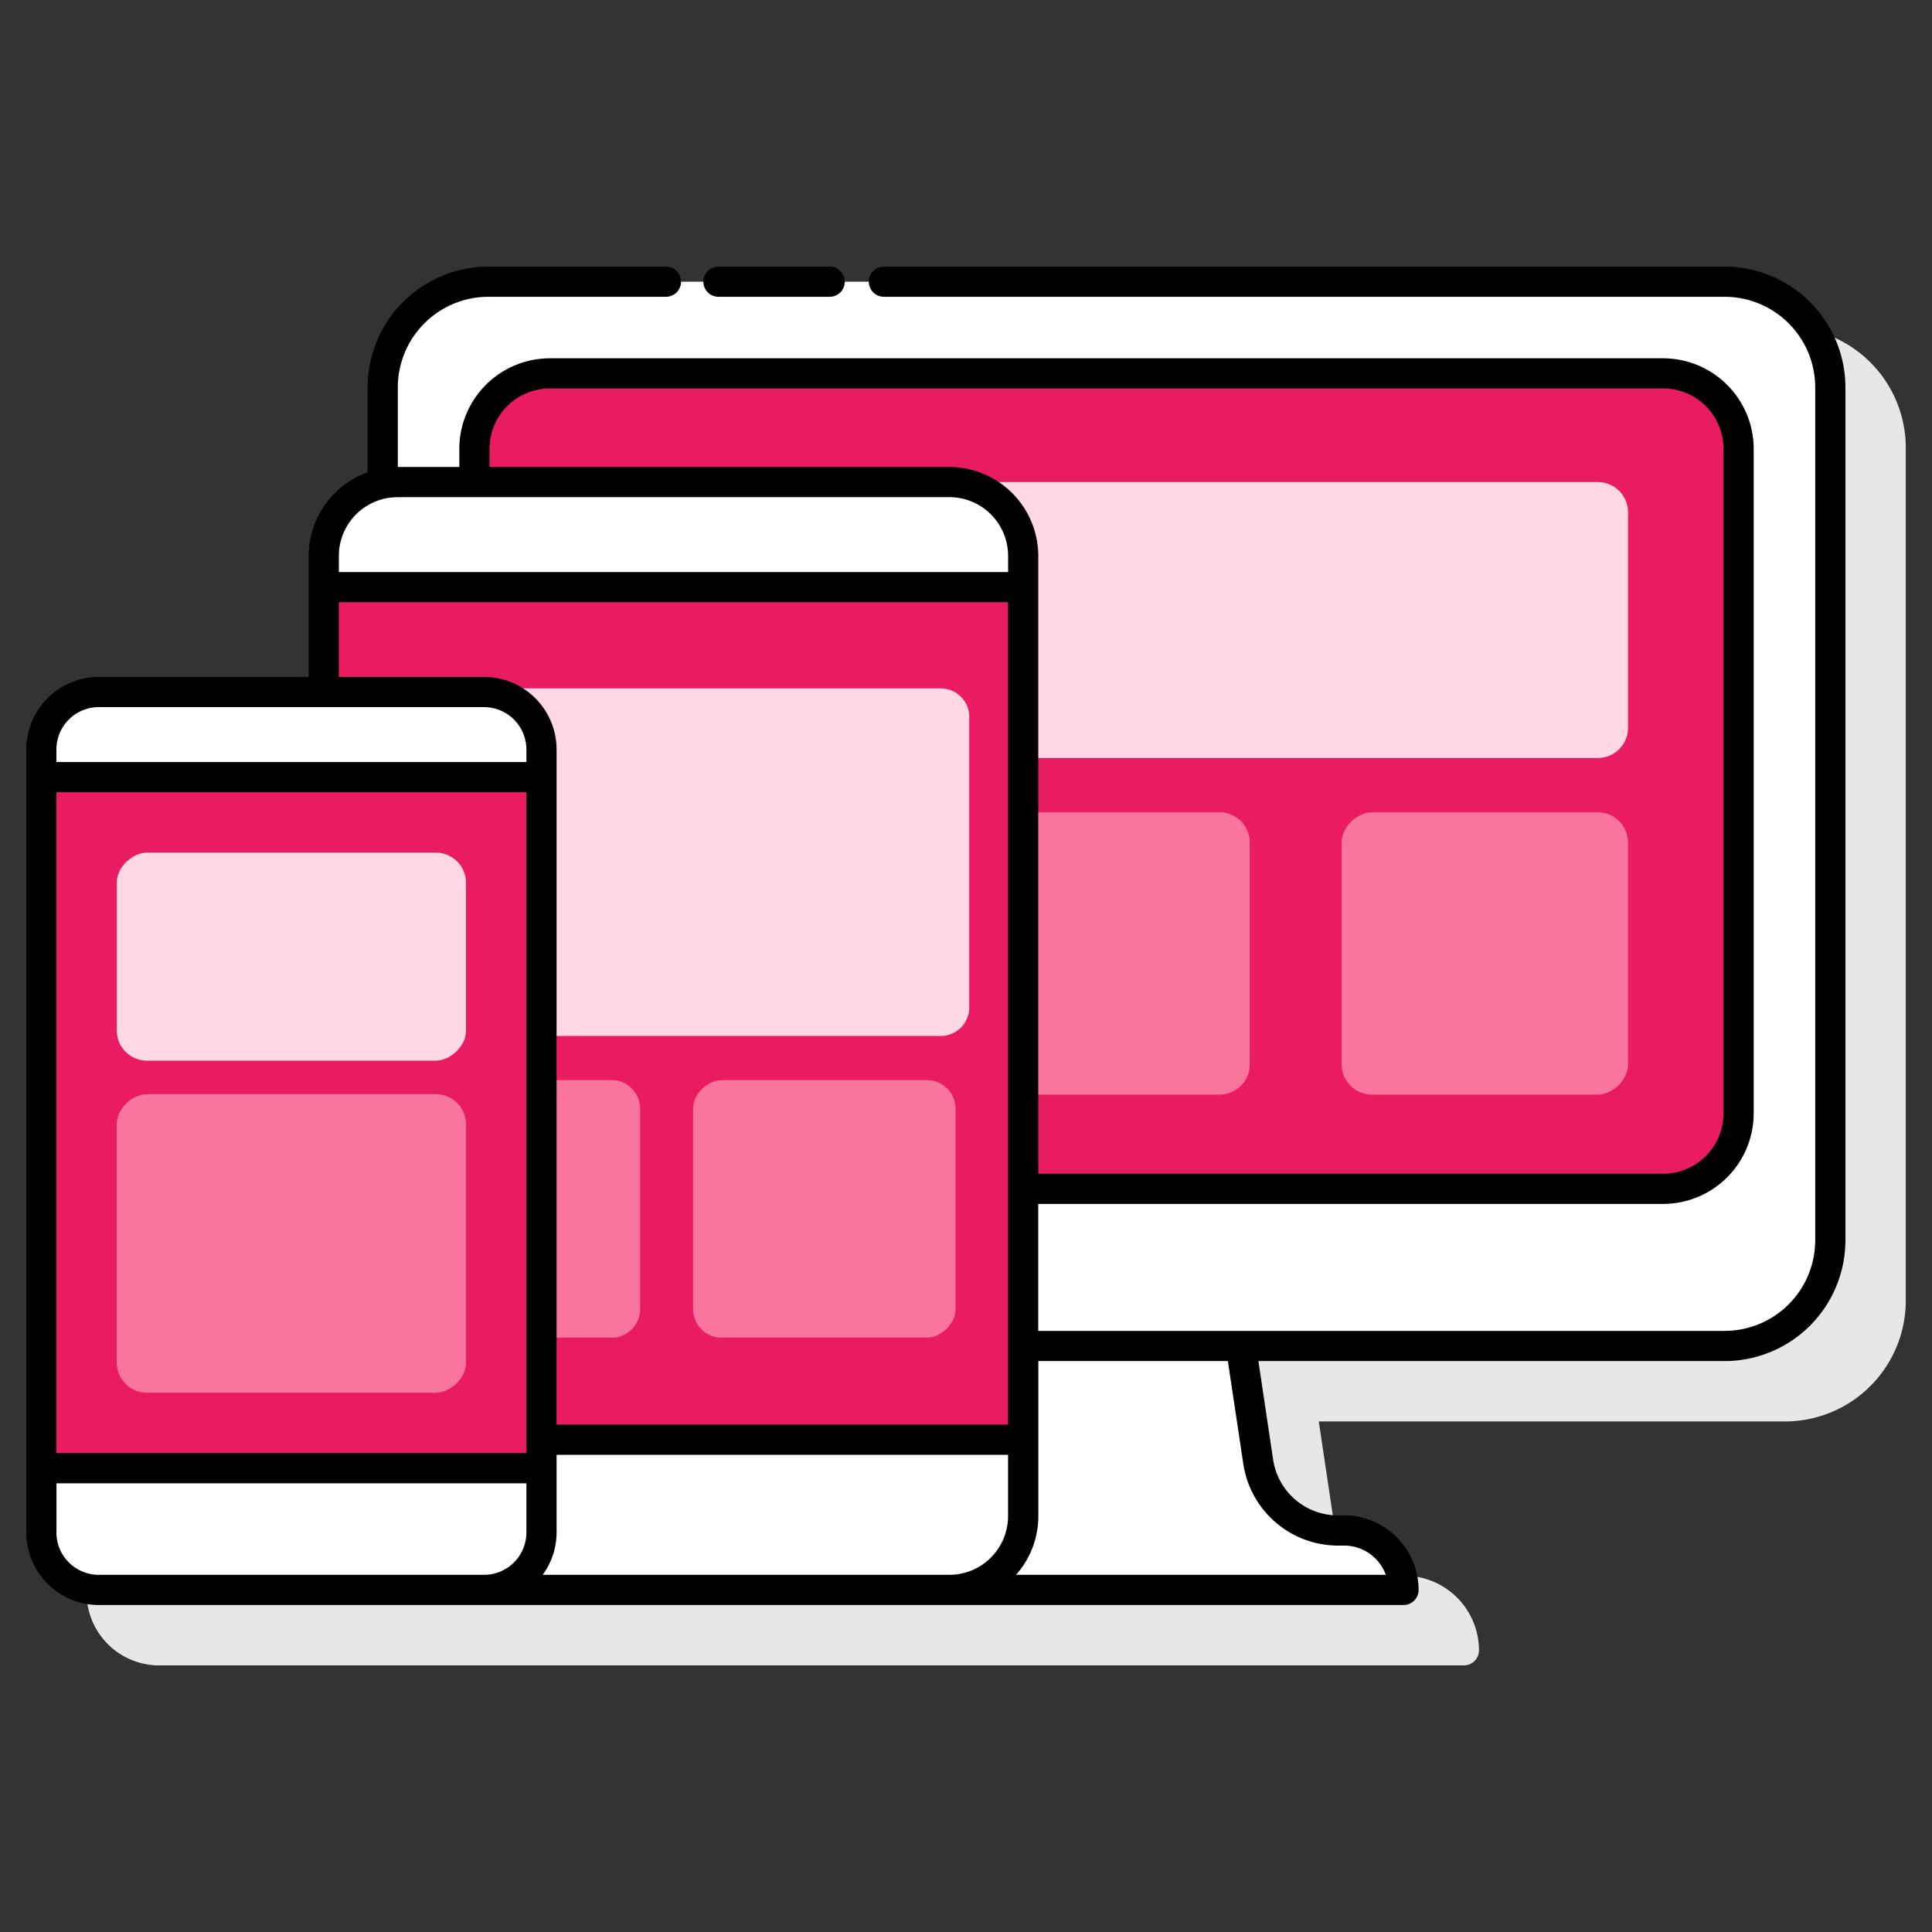 <?xml version="1.0"?>
<svg xmlns="http://www.w3.org/2000/svg" height="512px" viewBox="0 0 128 128" width="512px" class=""><rect x="0" y="0" width="128" height="128" fill="#333333" stroke="none"/><g><path d="m118.263 21.664h-81.906a8.009 8.009 0 0 0 -8 8v5.627a5.894 5.894 0 0 0 -3.907 5.539v8.018h-13.909a4.811 4.811 0 0 0 -4.805 4.805v51.879a4.811 4.811 0 0 0 4.805 4.805h86.444a1 1 0 0 0 1-1 4.945 4.945 0 0 0 -4.939-4.939h-.428a4.34 4.34 0 0 1 -4.267-3.677l-.979-6.546h30.891a8.009 8.009 0 0 0 8-8v-56.511a8.009 8.009 0 0 0 -8-8z" fill="#e6e7e8" data-original="#E6E7E8" class=""/><path d="m114.262 18.664h-81.9a7 7 0 0 0 -7 7v6.375a4.892 4.892 0 0 1 .983-.1h36.555a4.89 4.89 0 0 1 4.89 4.89v52.346h46.475a7 7 0 0 0 7-7v-56.511a7 7 0 0 0 -7.003-7z" fill="#6dc9f7" data-original="#6DC9F7" class="" style="fill:#FFFFFF" data-old_color="#6dc9f7"/><path d="m114.262 18.664h-3a7 7 0 0 1 7 7v56.511a7 7 0 0 1 -7 7h3a7 7 0 0 0 7-7v-56.511a7 7 0 0 0 -7-7z" fill="#fff" data-original="#FFF" class="" data-old_color="#fff" style="fill:#FFFFFF"/><path d="m110.188 24.738h-73.757a5 5 0 0 0 -5 5v2.2h31.469a4.89 4.89 0 0 1 4.89 4.89v41.934h42.4a5 5 0 0 0 5-5v-44.024a5 5 0 0 0 -5.002-5z" fill="#d4fbff" data-original="#D4FBFF" class="" style="fill:#E91C63" data-old_color="#d4fbff"/><path d="m105.858 31.94h-42.958a4.89 4.89 0 0 1 4.89 4.89v13.39h38.071a2 2 0 0 0 2-2v-14.28a2 2 0 0 0 -2.003-2z" fill="#ffd7e5" data-original="#FFD7E5" class="" style="fill:#FFD7E5"/><path d="m80.8 53.819h-13.013v18.7h13.013a2 2 0 0 0 2-2v-14.7a2 2 0 0 0 -2-2z" fill="#fa759e" data-original="#FA759E" class="active-path" style="fill:#FA759E" data-old_color="#fa759e"/><rect fill="#fa759e" height="18.972" rx="2" transform="matrix(0 1 -1 0 161.542 -35.202)" width="18.702" x="89.021" y="53.684" data-original="#FA759E" class="active-path" style="fill:#FA759E" data-old_color="#fa759e"/><path d="m89.047 101.4h-.429a5.316 5.316 0 0 1 -5.257-4.53l-1.15-7.694h-14.424v11.272a4.89 4.89 0 0 1 -4.89 4.89h30.088a3.938 3.938 0 0 0 -3.938-3.938z" fill="#0089ef" data-original="#0089EF" class="" style="fill:#FFFFFF" data-old_color="#0089ef"/><circle cx="73.31" cy="83.777" fill="#0089ef" r="2.603" data-original="#0089EF" class="" style="fill:#FFFFFF" data-old_color="#0089ef"/><path d="m62.9 31.94h-36.56a4.89 4.89 0 0 0 -4.89 4.89v9.019h10.62a3.8 3.8 0 0 1 3.8 3.805v51.878a3.8 3.8 0 0 1 -3.8 3.805h30.83a4.89 4.89 0 0 0 4.89-4.89v-63.617a4.89 4.89 0 0 0 -4.89-4.89z" fill="#6dc9f7" data-original="#6DC9F7" class="" style="fill:#FFFFFF" data-old_color="#6dc9f7"/><path d="m21.45 38.9v6.95h10.62a3.8 3.8 0 0 1 3.8 3.805v45.731h31.917v-56.486z" fill="#d4fbff" data-original="#D4FBFF" class="" style="fill:#E91C63" data-old_color="#d4fbff"/><path d="m40.517 71.56h-4.643v17.065h4.643a1.892 1.892 0 0 0 1.892-1.893v-13.279a1.892 1.892 0 0 0 -1.892-1.893z" fill="#fa759e" data-original="#FA759E" class="active-path" style="fill:#FA759E" data-old_color="#fa759e"/><path d="m62.322 45.605h-35.407a1.868 1.868 0 0 0 -.912.244h6.067a3.8 3.8 0 0 1 3.8 3.805v18.982h26.452a1.892 1.892 0 0 0 1.893-1.892v-19.244a1.893 1.893 0 0 0 -1.893-1.895z" fill="#ffd7e5" data-original="#FFD7E5" class="" style="fill:#FFD7E5"/><rect fill="#fa759e" height="17.388" rx="1.893" transform="matrix(0 1 -1 0 134.705 25.48)" width="17.065" x="46.08" y="71.399" data-original="#FA759E" class="active-path" style="fill:#FA759E" data-old_color="#fa759e"/><g fill="#0089ef"><rect height="1.514" rx=".713" width="12.763" x="38.237" y="34.733" data-original="#0089EF" class="" style="fill:#FFFFFF" data-old_color="#0089EF"/><circle cx="54.029" cy="35.49" r=".831" data-original="#0089EF" class="" style="fill:#FFFFFF" data-old_color="#0089EF"/><rect height="3.678" rx="1.732" width="11.033" x="39.102" y="98.099" data-original="#0089EF" class="" style="fill:#FFFFFF" data-old_color="#0089EF"/></g><rect fill="#6dc9f7" height="59.488" rx="3.805" width="33.138" x="2.737" y="45.849" data-original="#6DC9F7" class="" style="fill:#FFFFFF" data-old_color="#6dc9f7"/><path d="m-3.586 57.812h45.783v33.138h-45.783z" fill="#d4fbff" transform="matrix(0 1 -1 0 93.686 55.075)" data-original="#D4FBFF" class="" style="fill:#E91C63" data-old_color="#d4fbff"/><rect fill="#ffd7e5" height="23.138" rx="2" transform="matrix(0 1 -1 0 82.686 44.075)" width="13.783" x="12.414" y="51.812" data-original="#FFD7E5" class="" style="fill:#FFD7E5"/><rect fill="#fa759e" height="23.138" rx="2" transform="matrix(0 1 -1 0 101.686 63.075)" width="19.783" x="9.414" y="70.812" data-original="#FA759E" class="active-path" style="fill:#FA759E" data-old_color="#fa759e"/><rect fill="#0089ef" height="1.227" rx=".555" width="10.345" x="14.133" y="48.112" data-original="#0089EF" class="" style="fill:#FFFFFF" data-old_color="#0089ef"/><circle cx="26.933" cy="48.726" fill="#0089ef" r=".673" data-original="#0089EF" class="" style="fill:#FFFFFF" data-old_color="#0089ef"/><rect fill="#0089ef" height="2.981" rx="1.348" width="8.942" x="14.835" y="99.471" data-original="#0089EF" class="" style="fill:#FFFFFF" data-old_color="#0089ef"/><path d="m47.6 19.663h7.367a1 1 0 0 0 0-2h-7.367a1 1 0 0 0 0 2z" fill="#3a2c60" data-original="#3A2C60" class="" style="fill:#000000" data-old_color="#3a2c60"/><path d="m114.263 17.663h-55.7a1 1 0 0 0 0 2h55.7a6.007 6.007 0 0 1 6 6v56.512a6.007 6.007 0 0 1 -6 6h-45.476v-8.413h41.4a6.006 6.006 0 0 0 6-6v-44.024a6.006 6.006 0 0 0 -6-6h-73.756a6.006 6.006 0 0 0 -6 6v1.2h-4.074v-5.275a6.007 6.007 0 0 1 6-6h11.764a1 1 0 0 0 0-2h-11.764a8.009 8.009 0 0 0 -8 8v5.627a5.894 5.894 0 0 0 -3.907 5.539v8.02h-13.908a4.81 4.81 0 0 0 -4.8 4.805v51.878a4.81 4.81 0 0 0 4.805 4.805h86.438a1 1 0 0 0 1-1 4.944 4.944 0 0 0 -4.938-4.938h-.429a4.341 4.341 0 0 1 -4.268-3.678l-.978-6.546h30.891a8.009 8.009 0 0 0 8-8v-56.512a8.009 8.009 0 0 0 -8-8zm-51.363 86.674h-26.946a4.763 4.763 0 0 0 .921-2.805v-5.146h29.912v4.061a3.894 3.894 0 0 1 -3.887 3.89zm-59.163-51.849h31.138v43.784h-31.138zm28.694-22.75a4 4 0 0 1 4-4h73.757a4 4 0 0 1 4 4v44.024a4 4 0 0 1 -4 4h-41.4v-40.933a5.9 5.9 0 0 0 -5.888-5.889h-30.469zm-6.091 3.2h36.56a3.894 3.894 0 0 1 3.89 3.889v1.073h-44.34v-1.07a3.894 3.894 0 0 1 3.89-3.89zm-3.89 6.962h44.337v54.486h-29.912v-44.732a4.811 4.811 0 0 0 -4.806-4.805h-9.619zm-15.908 6.949h25.527a2.809 2.809 0 0 1 2.806 2.805v.834h-31.138v-.834a2.808 2.808 0 0 1 2.805-2.805zm-2.8 54.683v-3.26h31.133v3.26a2.809 2.809 0 0 1 -2.806 2.805h-25.527a2.808 2.808 0 0 1 -2.805-2.805zm78.635-4.516a6.354 6.354 0 0 0 6.246 5.383h.429a2.942 2.942 0 0 1 2.763 1.938h-24.5a5.864 5.864 0 0 0 1.478-3.89v-10.272h12.557z" fill="#3a2c60" data-original="#3A2C60" class="" style="fill:#000000" data-old_color="#3a2c60"/></g> </svg>
